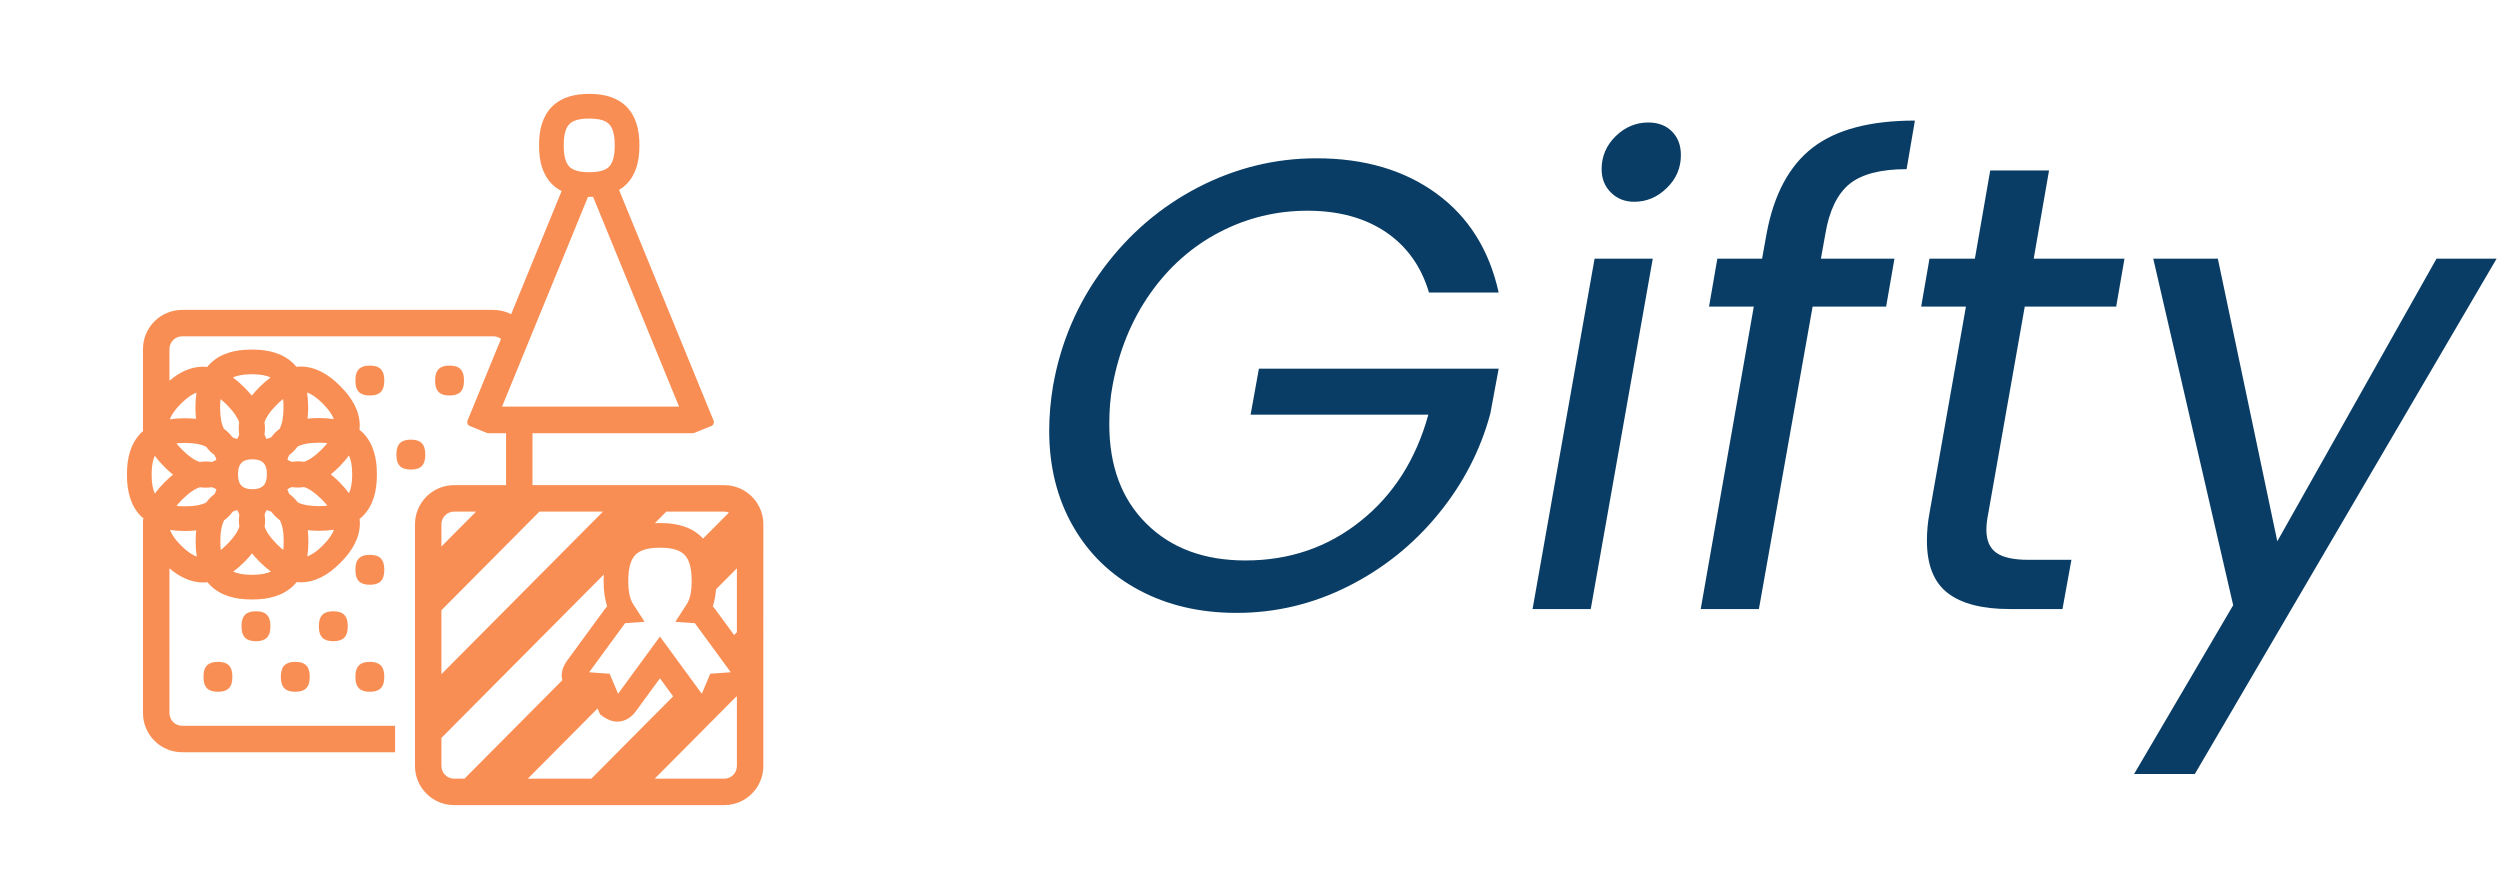 <svg xmlns="http://www.w3.org/2000/svg" version="1.1" xmlns:xlink="http://www.w3.org/1999/xlink" xmlns:svgjs="http://svgjs.dev/svgjs" width="2000" height="717" viewBox="0 0 2000 717"><g transform="matrix(1,0,0,1,-1.212,-0.669)"><svg viewBox="0 0 396 142" data-background-color="#ffffff" preserveAspectRatio="xMidYMid meet" height="717" width="2000" xmlns="http://www.w3.org/2000/svg" xmlns:xlink="http://www.w3.org/1999/xlink"><g id="tight-bounds" transform="matrix(1,0,0,1,0.24,0.133)"><svg viewBox="0 0 395.52 141.735" height="141.735" width="395.52"><g><svg viewBox="0 0 682.101 244.431" height="141.735" width="395.52"><g transform="matrix(1,0,0,1,286.581,32.944)"><svg viewBox="0 0 395.52 178.543" height="178.543" width="395.52"><g id="textblocktransform"><svg viewBox="0 0 395.52 178.543" height="178.543" width="395.52" id="textblock"><g><svg viewBox="0 0 395.52 178.543" height="178.543" width="395.52"><g transform="matrix(1,0,0,1,0,0)"><svg width="395.52" viewBox="2.4 -38.2 113.19 51.1" height="178.543" data-palette-color="#093d65"><path d="M2.7-17.45Q3.6-22.55 6.63-26.63 9.65-30.7 14.05-32.98 18.45-35.25 23.3-35.25L23.3-35.25Q28.9-35.25 32.68-32.5 36.45-29.75 37.55-24.75L37.55-24.75 32.1-24.75Q31.2-27.8 28.73-29.48 26.25-31.15 22.6-31.15L22.6-31.15Q18.95-31.15 15.73-29.48 12.5-27.8 10.3-24.68 8.1-21.55 7.35-17.45L7.35-17.45Q7.1-16.15 7.1-14.45L7.1-14.45Q7.1-9.55 10-6.68 12.9-3.8 17.75-3.8L17.75-3.8Q22.9-3.8 26.75-6.88 30.6-9.95 32.05-15.2L32.05-15.2 18.15-15.2 18.8-18.8 37.55-18.8 36.9-15.3Q35.75-11 32.83-7.43 29.9-3.85 25.78-1.78 21.65 0.3 17.05 0.3L17.05 0.3Q12.75 0.3 9.43-1.48 6.1-3.25 4.25-6.5 2.4-9.75 2.4-13.95L2.4-13.95Q2.4-15.65 2.7-17.45L2.7-17.45ZM48.15-31.85Q47.05-31.85 46.32-32.58 45.6-33.3 45.6-34.4L45.6-34.4Q45.6-35.9 46.7-36.98 47.8-38.05 49.25-38.05L49.25-38.05Q50.4-38.05 51.1-37.35 51.8-36.65 51.8-35.5L51.8-35.5Q51.8-34 50.7-32.93 49.6-31.85 48.15-31.85L48.15-31.85ZM45.05-27.4L49.6-27.4 44.75 0 40.2 0 45.05-27.4ZM69.45-34.4Q66.4-34.4 64.97-33.23 63.55-32.05 63.1-29.35L63.1-29.35 62.75-27.4 68.5-27.4 67.85-23.65 62.1-23.65 57.9 0 53.35 0 57.5-23.65 54-23.65 54.65-27.4 58.15-27.4 58.5-29.35Q59.35-33.95 62.1-36.08 64.85-38.2 70.1-38.2L70.1-38.2 69.45-34.4ZM78.69-23.65L75.84-7.5Q75.69-6.75 75.69-6.2L75.69-6.2Q75.69-4.95 76.47-4.4 77.24-3.85 78.99-3.85L78.99-3.85 82.34-3.85 81.64 0 77.54 0Q74.29 0 72.67-1.25 71.04-2.5 71.04-5.35L71.04-5.35Q71.04-6.45 71.24-7.5L71.24-7.5 74.09-23.65 70.59-23.65 71.24-27.4 74.79-27.4 75.99-34.3 80.59-34.3 79.39-27.4 86.49-27.4 85.84-23.65 78.69-23.65ZM88.74-27.4L93.79-27.4 98.44-5.3 110.89-27.4 115.59-27.4 91.99 12.9 87.24 12.9 94.99-0.3 88.74-27.4Z" opacity="1" transform="matrix(1,0,0,1,0,0)" fill="#093d65" class="wordmark-text-0" data-fill-palette-color="primary" id="text-0"></path></svg></g></svg></g></svg></g></svg></g><g><svg viewBox="0 0 244.431 244.431" height="244.431" width="244.431"><g><svg xmlns="http://www.w3.org/2000/svg" xmlns:xlink="http://www.w3.org/1999/xlink" version="1.1" x="0" y="0" viewBox="0 0 100 100" enable-background="new 0 0 100 100" xml:space="preserve" height="244.431" width="244.431" class="icon-icon-0" data-fill-palette-color="accent" id="icon-0"><g fill="#f98e54" data-fill-palette-color="accent"></g><g fill="#f98e54" data-fill-palette-color="accent"><g fill="#f98e54" data-fill-palette-color="accent"><path d="M42.925 42.511c0-1.162-0.537-1.644-1.596-1.644h-0.038c-1.057 0-1.595 0.482-1.595 1.644v0.055c0 1.165 0.537 1.644 1.595 1.644h0.038c1.059 0 1.596-0.48 1.596-1.644V42.511zM32.957 73.986c-1.058 0-1.596 0.484-1.596 1.644v0.055c0 1.165 0.537 1.644 1.596 1.644h0.038c1.058 0 1.596-0.48 1.596-1.644v-0.055c0-1.161-0.537-1.644-1.596-1.644H32.957zM37.206 68.332c-1.058 0-1.596 0.484-1.596 1.644v0.055c0 1.165 0.538 1.644 1.596 1.644h0.04c1.058 0 1.595-0.48 1.595-1.644v-0.055c0-1.161-0.537-1.644-1.595-1.644H37.206zM24.31 73.986c-1.058 0-1.596 0.484-1.596 1.644v0.055c0 1.165 0.537 1.644 1.596 1.644h0.038c1.058 0 1.596-0.48 1.596-1.644v-0.055c0-1.161-0.537-1.644-1.596-1.644H24.31zM28.561 68.332c-1.059 0-1.597 0.484-1.597 1.644v0.055c0 1.165 0.537 1.644 1.597 1.644h0.038c1.058 0 1.595-0.48 1.595-1.644v-0.055c0-1.161-0.537-1.644-1.595-1.644H28.561zM47.508 50.846v-0.055c0-1.162-0.536-1.644-1.594-1.644h-0.04c-1.058 0-1.596 0.482-1.596 1.644v0.055c0 1.165 0.537 1.644 1.596 1.644h0.04C46.972 52.491 47.508 52.011 47.508 50.846zM50.239 44.21c1.058 0 1.596-0.48 1.596-1.644v-0.055c0-1.162-0.537-1.644-1.596-1.644H50.2c-1.058 0-1.596 0.482-1.596 1.644v0.055c0 1.165 0.537 1.644 1.596 1.644H50.239zM41.328 73.986h-0.038c-1.057 0-1.595 0.484-1.595 1.644v0.055c0 1.165 0.537 1.644 1.595 1.644h0.038c1.059 0 1.596-0.48 1.596-1.644v-0.055C42.925 74.47 42.388 73.986 41.328 73.986zM80.922 54.232H59.491v-5.806h17.841c0.011 0 0.022-0.005 0.033-0.006 0.018 0.001 0.035 0.003 0.053 0.003 0.053 0 0.105-0.008 0.155-0.029l1.913-0.772c0.233-0.094 0.347-0.362 0.253-0.595L69.167 21.231c0.292-0.176 0.568-0.384 0.82-0.634 1.057-1.056 1.46-2.558 1.456-4.271V16.18c0.004-1.712-0.399-3.212-1.455-4.269-1.055-1.048-2.516-1.415-4.081-1.415h-0.142c-1.566 0-3.026 0.367-4.083 1.415-1.056 1.058-1.46 2.557-1.454 4.269v0.145c-0.005 1.714 0.399 3.216 1.456 4.271 0.319 0.317 0.679 0.563 1.062 0.764l-5.641 13.763c-0.596-0.307-1.27-0.482-1.987-0.482H20.328c-2.417 0.001-4.376 1.956-4.377 4.374v9.157h0.028c-0.08 0.069-0.163 0.133-0.239 0.21-1.165 1.171-1.584 2.806-1.581 4.6l-0.001 0.116c-0.003 1.813 0.414 3.451 1.581 4.626 0.106 0.107 0.223 0.203 0.339 0.299h-0.127v21.688c0.001 2.418 1.96 4.376 4.376 4.376l23.804 0.002v-2.956H20.328c-0.784-0.001-1.419-0.636-1.421-1.421l0.001-16.184c1.124 0.961 2.379 1.581 3.779 1.584 0.16 0 0.317-0.014 0.475-0.031 0.099 0.119 0.196 0.237 0.306 0.349 1.169 1.162 2.802 1.58 4.594 1.58h0.147c1.795 0 3.428-0.418 4.6-1.58 0.115-0.116 0.218-0.24 0.321-0.364 0.15 0.014 0.301 0.029 0.454 0.029 1.658-0.003 3.116-0.865 4.388-2.143l0.082-0.081c1.275-1.275 2.139-2.731 2.143-4.39-0.001-0.159-0.015-0.315-0.031-0.471 0.119-0.098 0.239-0.196 0.35-0.307 1.167-1.174 1.585-2.813 1.58-4.614v-0.116c0.003-1.799-0.413-3.438-1.58-4.614-0.115-0.114-0.238-0.217-0.364-0.318 0.015-0.151 0.031-0.301 0.031-0.455-0.004-1.658-0.867-3.114-2.145-4.386l-0.081-0.082c-1.274-1.277-2.731-2.142-4.389-2.145-0.16 0-0.317 0.015-0.475 0.031-0.097-0.118-0.194-0.236-0.305-0.346-1.169-1.161-2.801-1.581-4.591-1.581h-0.16c-1.793 0-3.422 0.419-4.592 1.581-0.114 0.115-0.217 0.239-0.319 0.363-0.151-0.014-0.302-0.03-0.456-0.031-1.393 0.004-2.642 0.618-3.761 1.571l-0.001-3.546c0.002-0.784 0.637-1.419 1.421-1.421h34.788c0.322 0.001 0.616 0.112 0.853 0.294l-3.744 9.136c-0.094 0.233 0.019 0.502 0.251 0.595l1.913 0.772c0.056 0.023 0.113 0.033 0.174 0.033 0 0 0.004 0 0.009 0l0.004 0.001h1.959v5.806h-5.803c-2.419 0-4.376 1.958-4.378 4.375v27.016C46.356 88.041 48.314 90 50.733 90h30.189c2.416 0 4.375-1.959 4.375-4.376l0.002-27.016C85.297 56.19 83.339 54.232 80.922 54.232zM20.25 61.019l-0.078-0.077c-0.652-0.655-1.02-1.215-1.198-1.703 0.489 0.075 1.002 0.116 1.538 0.116h0.226c0.401 0 0.789-0.024 1.166-0.066-0.041 0.376-0.065 0.763-0.064 1.165v0.167c-0.001 0.559 0.041 1.09 0.121 1.596C21.469 62.04 20.908 61.673 20.25 61.019zM25.28 60.914c-0.224 0.223-0.433 0.407-0.636 0.571-0.027-0.262-0.046-0.544-0.046-0.864v-0.167c0.001-1.07 0.169-1.791 0.416-2.286 0.181-0.135 0.354-0.28 0.516-0.441 0.162-0.164 0.305-0.336 0.437-0.516 0.152-0.076 0.324-0.141 0.521-0.197 0.1 0.178 0.177 0.348 0.232 0.51-0.031 0.217-0.049 0.437-0.05 0.662 0.001 0.231 0.022 0.459 0.055 0.685-0.174 0.527-0.565 1.159-1.326 1.926L25.28 60.914zM26.57 53.041v-0.055c0-1.161 0.538-1.644 1.596-1.644h0.04c1.058 0 1.595 0.484 1.595 1.644v0.055c0 1.165-0.537 1.644-1.595 1.644h-0.04C27.108 54.685 26.57 54.205 26.57 53.041zM28.195 64.252h-0.114c-0.922-0.002-1.576-0.137-2.047-0.355 0.409-0.299 0.809-0.641 1.197-1.031l0.118-0.119h0.003c0.289-0.29 0.549-0.586 0.79-0.886 0.237 0.295 0.494 0.586 0.779 0.87l0.119 0.117c0.394 0.396 0.798 0.743 1.214 1.044C29.781 64.111 29.124 64.249 28.195 64.252zM33.249 56.156c-0.135-0.18-0.28-0.353-0.441-0.513-0.162-0.16-0.333-0.303-0.512-0.437-0.076-0.152-0.142-0.326-0.199-0.524 0.178-0.101 0.349-0.177 0.509-0.232 0.217 0.031 0.437 0.051 0.662 0.051 0.232 0 0.46-0.021 0.688-0.055 0.526 0.173 1.157 0.564 1.924 1.326l0.116 0.117c0.224 0.224 0.407 0.434 0.571 0.636-0.262 0.028-0.543 0.047-0.863 0.049h-0.162c-0.004 0-0.008 0-0.008 0C34.464 56.571 33.744 56.403 33.249 56.156zM36.101 60.921l-0.08 0.081c-0.654 0.65-1.213 1.017-1.701 1.195 0.077-0.5 0.118-1.024 0.117-1.574l0.003-0.002v-0.167c0-0.41-0.026-0.804-0.068-1.187 0.37 0.039 0.749 0.064 1.144 0.064h0.023l0.16 0.002h0.02c0.553 0 1.079-0.042 1.58-0.121C37.121 59.702 36.755 60.263 36.101 60.921zM37.931 52.132c0.395-0.394 0.741-0.8 1.044-1.214 0.22 0.471 0.358 1.127 0.36 2.055v0.116c-0.003 0.922-0.139 1.576-0.357 2.047-0.298-0.409-0.641-0.809-1.031-1.197l-0.117-0.117-0.001-0.002c-0.29-0.29-0.586-0.551-0.886-0.792 0.295-0.237 0.586-0.494 0.87-0.779L37.931 52.132zM36.003 45.069l0.081 0.082c0.651 0.654 1.018 1.211 1.196 1.698-0.496-0.076-1.013-0.117-1.562-0.117 0 0-0.005 0-0.012 0h-0.168v0.01h-0.001v-0.01h-0.021c-0.402 0-0.789 0.024-1.167 0.065 0.041-0.376 0.065-0.762 0.064-1.165v-0.168c0.001-0.558-0.041-1.089-0.121-1.597C34.783 44.047 35.345 44.414 36.003 45.069zM32.29 50.871c0.173-0.13 0.339-0.269 0.495-0.425 0.167-0.167 0.315-0.346 0.454-0.531 0.496-0.251 1.218-0.421 2.3-0.423h0.322c0.255 0.005 0.482 0.022 0.698 0.045-0.165 0.205-0.351 0.418-0.577 0.645l-0.118 0.117c-0.76 0.757-1.387 1.147-1.912 1.323-0.219-0.031-0.441-0.051-0.667-0.051-0.232 0-0.459 0.021-0.682 0.054-0.16-0.054-0.33-0.13-0.507-0.228C32.149 51.198 32.215 51.023 32.29 50.871zM31.679 60.624c0 0.315-0.019 0.593-0.046 0.852-0.204-0.165-0.417-0.351-0.643-0.576l-0.116-0.117c-0.758-0.762-1.149-1.389-1.325-1.914 0.032-0.219 0.051-0.441 0.051-0.665-0.001-0.232-0.022-0.459-0.055-0.684 0.055-0.16 0.131-0.331 0.23-0.509 0.196 0.055 0.369 0.121 0.523 0.194 0.129 0.174 0.269 0.34 0.424 0.497 0.167 0.169 0.348 0.317 0.536 0.456 0.25 0.496 0.42 1.218 0.421 2.297V60.624zM30.973 45.172c0.224-0.222 0.433-0.407 0.636-0.57 0.027 0.261 0.046 0.544 0.047 0.863v0.168c-0.003 1.072-0.171 1.792-0.418 2.288-0.179 0.133-0.351 0.278-0.512 0.439-0.162 0.162-0.304 0.335-0.437 0.514-0.153 0.076-0.326 0.142-0.523 0.199-0.101-0.178-0.178-0.346-0.232-0.508 0.031-0.218 0.05-0.439 0.051-0.664-0.001-0.233-0.023-0.463-0.056-0.69 0.174-0.527 0.564-1.156 1.325-1.919L30.973 45.172zM28.057 41.836h0.117c0.92 0.003 1.575 0.138 2.046 0.354-0.409 0.3-0.809 0.643-1.198 1.033l-0.115 0.117h-0.001c-0.292 0.289-0.552 0.585-0.793 0.886-0.238-0.294-0.494-0.584-0.779-0.868l-0.124-0.122c-0.392-0.393-0.796-0.739-1.209-1.04C26.472 41.977 27.128 41.839 28.057 41.836zM24.574 45.466c0.001-0.315 0.019-0.594 0.046-0.853 0.205 0.165 0.418 0.351 0.644 0.577l0.123 0.123c0.752 0.755 1.142 1.38 1.317 1.903-0.031 0.221-0.051 0.443-0.051 0.667 0.001 0.232 0.022 0.459 0.055 0.684-0.055 0.162-0.131 0.331-0.231 0.509-0.196-0.055-0.369-0.119-0.522-0.194-0.13-0.173-0.271-0.341-0.426-0.498-0.167-0.168-0.346-0.316-0.535-0.456-0.249-0.494-0.418-1.217-0.42-2.295V45.466zM23.963 55.217c-0.173 0.13-0.339 0.27-0.496 0.426-0.166 0.167-0.315 0.345-0.453 0.531-0.495 0.25-1.217 0.42-2.298 0.422h-0.171c-0.315-0.001-0.592-0.019-0.85-0.046 0.165-0.204 0.351-0.416 0.576-0.643l0.118-0.115c0.762-0.759 1.39-1.15 1.915-1.326 0.219 0.031 0.44 0.05 0.664 0.05 0.232 0 0.459-0.021 0.682-0.054 0.162 0.054 0.331 0.13 0.511 0.23C24.104 54.889 24.038 55.064 23.963 55.217zM23.001 49.929c0.135 0.181 0.281 0.355 0.443 0.517 0.163 0.16 0.336 0.305 0.516 0.439 0.076 0.151 0.141 0.324 0.197 0.52-0.178 0.1-0.347 0.178-0.509 0.233-0.218-0.032-0.439-0.051-0.664-0.051-0.232 0-0.46 0.022-0.688 0.055-0.527-0.174-1.157-0.564-1.921-1.325L20.257 50.2c-0.223-0.225-0.408-0.435-0.573-0.639 0.262-0.028 0.544-0.046 0.865-0.047h0.169C21.787 49.516 22.504 49.682 23.001 49.929zM20.149 45.167L20.22 45.1c0.663-0.659 1.224-1.03 1.712-1.211-0.078 0.502-0.118 1.026-0.117 1.576v0.168c-0.001 0.41 0.024 0.803 0.066 1.186-0.369-0.039-0.749-0.064-1.143-0.064h-0.205c-0.553 0-1.08 0.042-1.583 0.121C19.127 46.387 19.494 45.826 20.149 45.167zM19.311 53.059c-0.296 0.238-0.586 0.495-0.87 0.78l-0.118 0.114c-0.395 0.395-0.743 0.802-1.045 1.217-0.219-0.472-0.358-1.129-0.36-2.056l0.001-0.1 0.002-0.226c0.021-0.813 0.151-1.405 0.351-1.839 0.3 0.41 0.644 0.811 1.035 1.201l0.118 0.118C18.714 52.557 19.009 52.818 19.311 53.059zM74.454 57.188h6.468c0.189 0.001 0.367 0.039 0.531 0.106l-2.899 2.917c-0.049-0.053-0.09-0.11-0.141-0.162-1.168-1.16-2.8-1.58-4.591-1.58h-0.137c-0.176 0-0.348 0.007-0.519 0.015L74.454 57.188zM69.846 69.662l2.181-0.153-1.274-1.964c-0.316-0.482-0.553-1.277-0.552-2.521v-0.169c0.003-1.576 0.362-2.405 0.816-2.854 0.45-0.451 1.243-0.771 2.668-0.775h0.115c1.423 0.004 2.215 0.323 2.666 0.775 0.456 0.449 0.813 1.278 0.817 2.854v0.169c0 1.244-0.237 2.039-0.553 2.521l-1.274 1.964 2.182 0.153c0.013 0.015 0.03 0.037 0.05 0.065l3.968 5.42-2.291 0.165-0.947 2.236-4.679-6.391-4.678 6.39-0.947-2.234-2.29-0.165 3.97-5.418C69.816 69.702 69.832 69.68 69.846 69.662zM62.984 16.18c0.004-1.33 0.304-1.981 0.644-2.316 0.337-0.34 0.959-0.607 2.157-0.61h0.099c1.196 0.003 1.819 0.27 2.156 0.61 0.34 0.335 0.64 0.986 0.644 2.316v0.145c-0.004 1.333-0.305 1.983-0.644 2.318-0.335 0.337-0.957 0.603-2.156 0.607h-0.099c-1.202-0.003-1.821-0.269-2.157-0.607-0.339-0.335-0.64-0.985-0.644-2.318V16.18zM56.089 45.45l9.608-23.445c0.029 0 0.059 0.003 0.088 0.003h0.131c0.117 0 0.231-0.006 0.347-0.01l9.611 23.453H56.089zM49.31 58.607c0.001-0.784 0.637-1.419 1.422-1.42h2.456l-3.879 3.903V58.607zM49.31 68.214l10.959-11.027h7.105L49.31 75.363V68.214zM50.733 87.045c-0.785 0-1.421-0.636-1.422-1.421v-3.137l18.151-18.263c-0.01 0.208-0.018 0.418-0.018 0.632v0.169c0.001 1.009 0.12 1.927 0.391 2.747-0.098 0.105-0.187 0.216-0.266 0.328l-4.202 5.738c-0.33 0.454-0.604 1.002-0.609 1.671-0.001 0.185 0.028 0.358 0.068 0.526l-10.942 11.01H50.733zM58.965 87.045l7.802-7.85 0.28 0.659 0.307 0.224c0.425 0.31 0.96 0.584 1.627 0.589h0.008c0.926 0 1.659-0.589 2.079-1.188l2.672-3.652 1.475 2.015-9.148 9.203H58.965zM82.342 85.624c0 0.785-0.636 1.421-1.42 1.422h-7.774l9.122-9.178 0.072-0.005V85.624zM82.342 70.671l-0.313 0.316L79.916 68.1c-0.08-0.112-0.168-0.223-0.266-0.328 0.194-0.584 0.307-1.219 0.357-1.9l2.334-2.349V70.671zM42.925 63.667c0-1.161-0.537-1.644-1.596-1.644h-0.038c-1.057 0-1.595 0.483-1.595 1.644v0.055c0 1.165 0.537 1.644 1.595 1.644h0.038c1.059 0 1.596-0.48 1.596-1.644V63.667z" fill="#f98e54" data-fill-palette-color="accent"></path></g></g></svg></g></svg></g></svg></g><defs></defs></svg><rect width="395.52" height="141.735" fill="none" stroke="none" visibility="hidden"></rect></g></svg></g></svg>